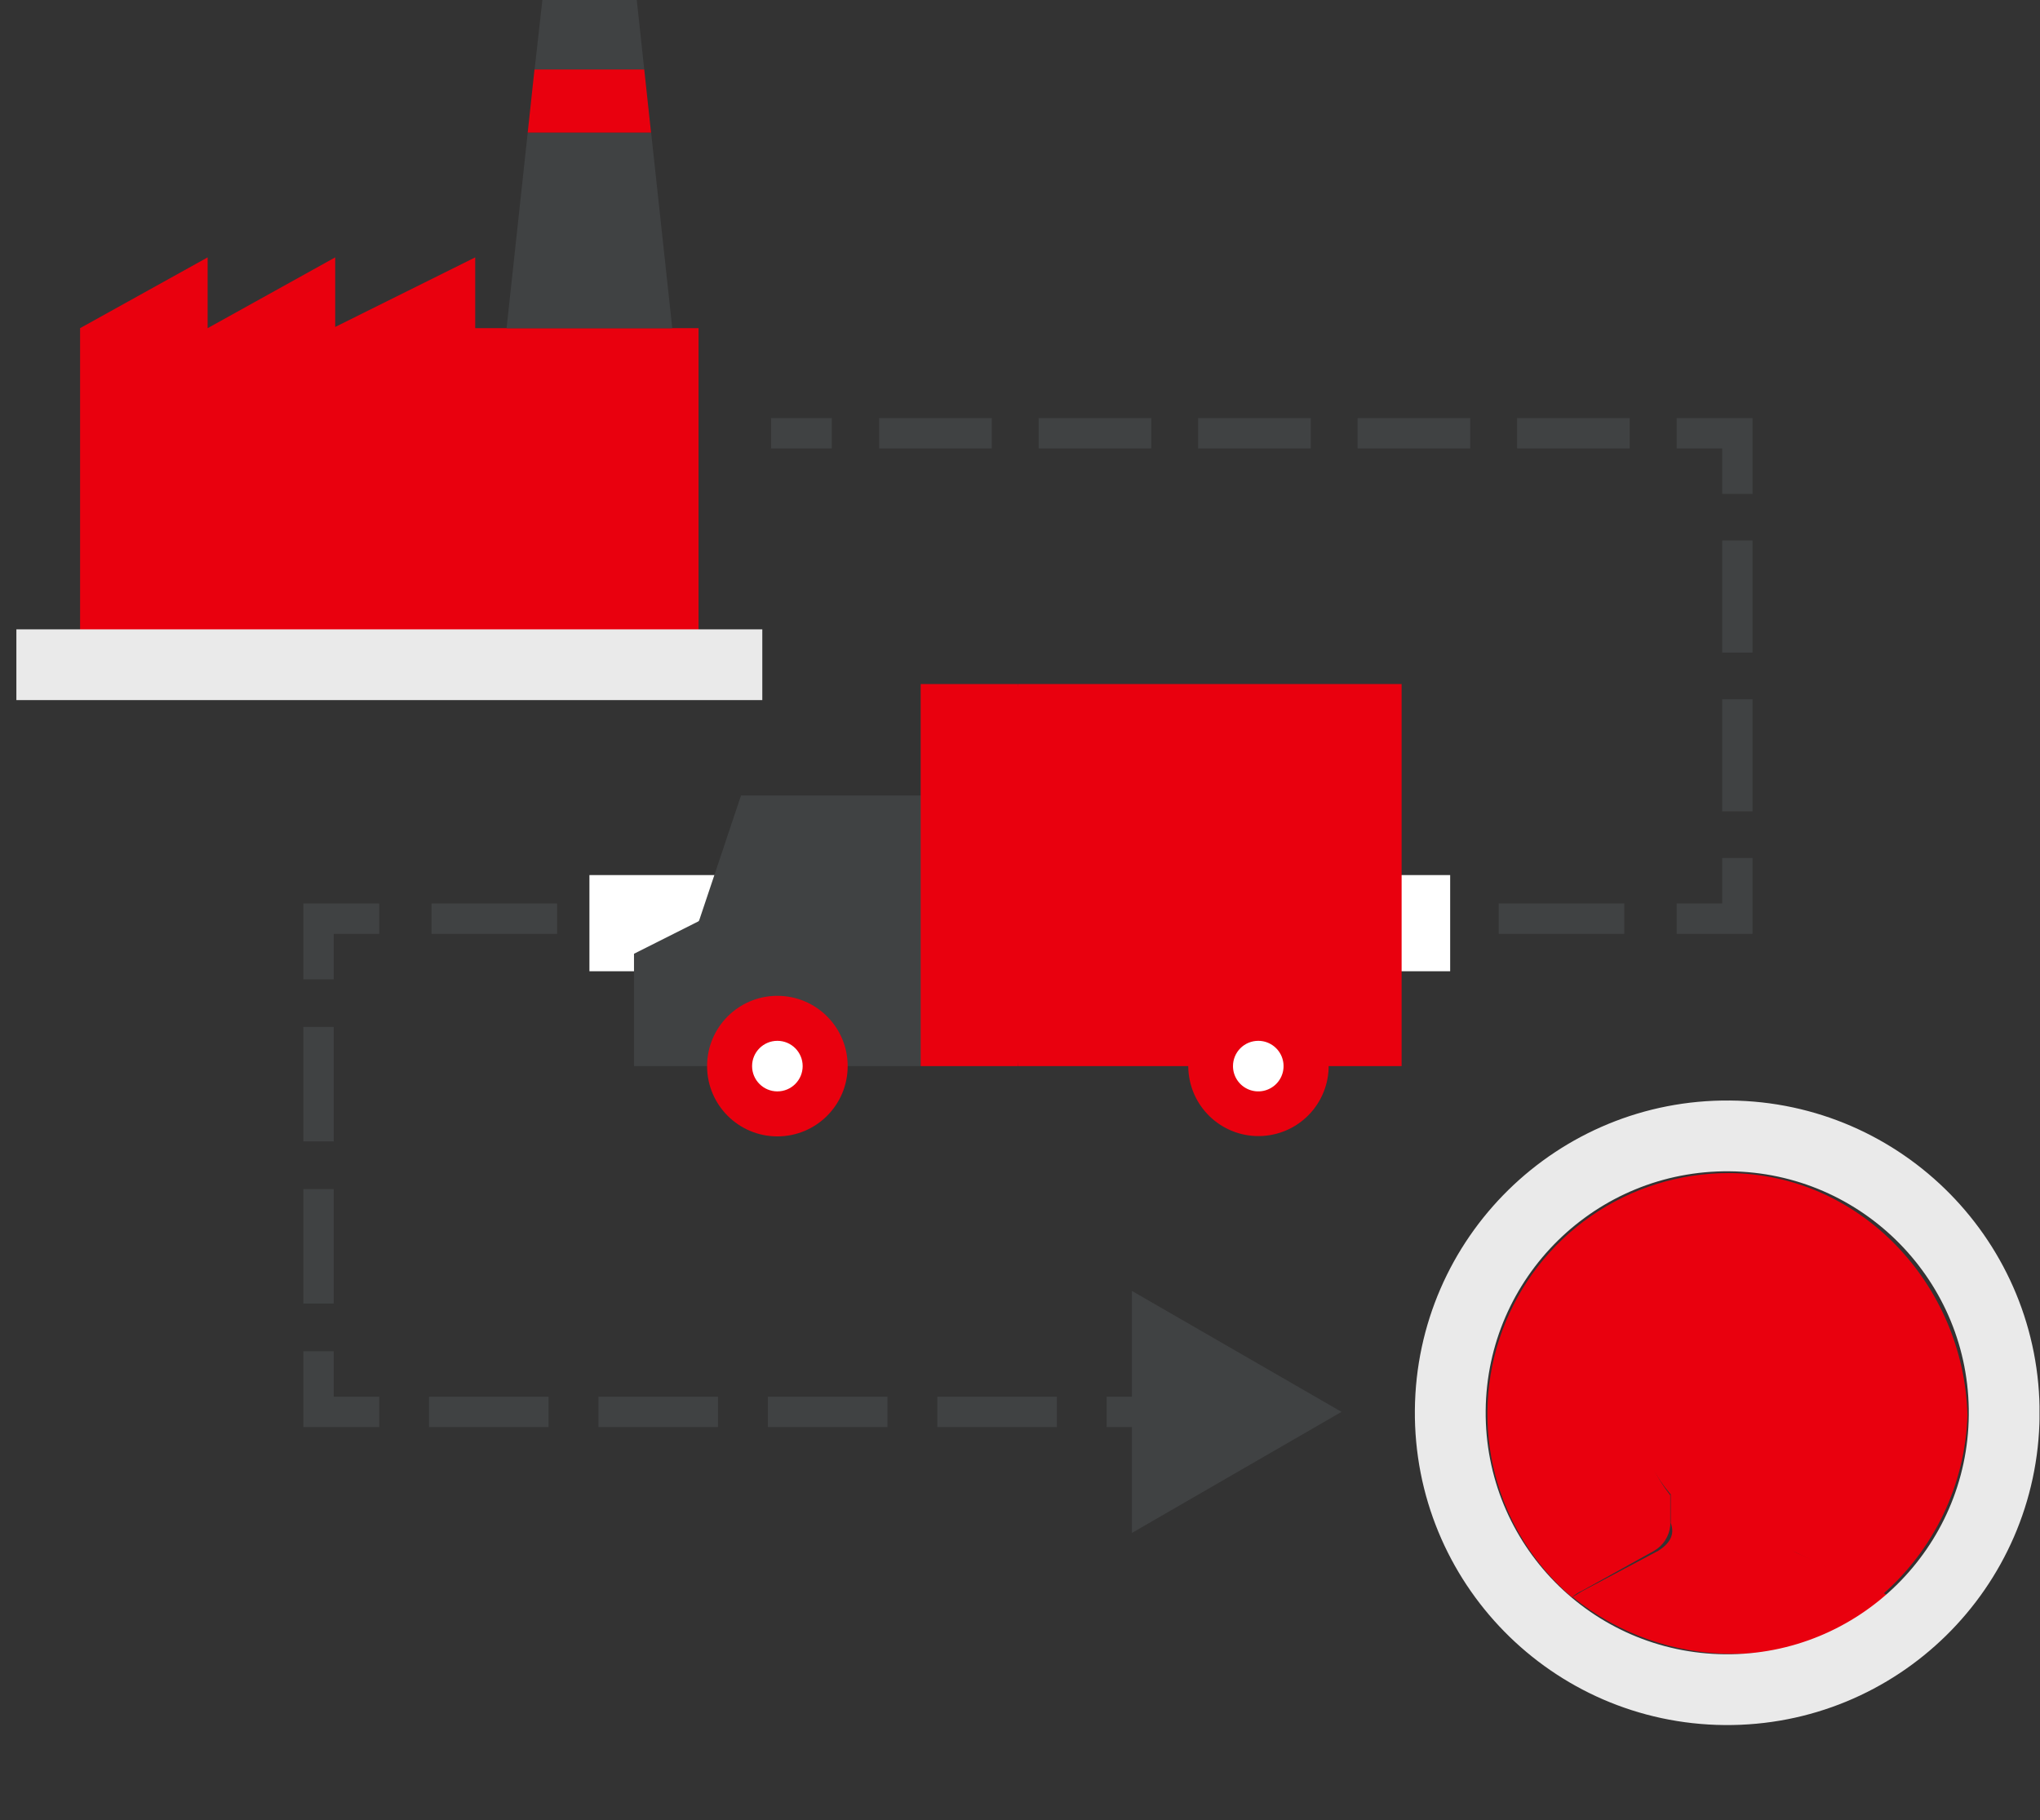 <svg width="121" height="108" viewBox="0 0 121 108" fill="none" xmlns="http://www.w3.org/2000/svg">
<rect x="0" y="0" width="121" height="108" fill="#333333" stroke="none"/>
<g id="bd_industrial-supply-chain-management.svg" clip-path="url(#clip0_7211_71824)">
<path id="Vector" d="M69.239 83.766H65.639" stroke="#404243" stroke-width="1.8" stroke-miterlimit="10"/>
<path id="Vector_2" d="M62.687 83.766H23.969" stroke="#404243" stroke-width="1.8" stroke-miterlimit="10" stroke-dasharray="7.09 2.96"/>
<path id="Vector_3" d="M22.493 83.766H18.893V80.166" stroke="#404243" stroke-width="1.8" stroke-miterlimit="10"/>
<path id="Vector_4" d="M18.893 77.34V59.52" stroke="#404243" stroke-width="1.8" stroke-miterlimit="10" stroke-dasharray="6.79 2.83"/>
<path id="Vector_5" d="M18.893 58.104V54.96V54.504H22.493" stroke="#404243" stroke-width="1.8" stroke-miterlimit="10"/>
<path id="Vector_6" d="M25.594 54.504H97.9" stroke="#404243" stroke-width="1.8" stroke-miterlimit="10" stroke-dasharray="7.45 3.1"/>
<path id="Vector_7" d="M99.449 54.504H103.049V50.904" stroke="#404243" stroke-width="1.8" stroke-miterlimit="10"/>
<path id="Vector_8" d="M103.049 48.138V30.684" stroke="#404243" stroke-width="1.8" stroke-miterlimit="10" stroke-dasharray="6.65 2.77"/>
<path id="Vector_9" d="M103.049 29.304V25.704H99.449" stroke="#404243" stroke-width="1.8" stroke-miterlimit="10"/>
<path id="Vector_10" d="M96.665 25.704H50.728" stroke="#404243" stroke-width="1.8" stroke-miterlimit="10" stroke-dasharray="6.68 2.78"/>
<path id="Vector_11" d="M49.336 25.704H45.736" stroke="#404243" stroke-width="1.8" stroke-miterlimit="10"/>
<path id="Vector_12" d="M67.139 76.59L79.571 83.766L67.139 90.948V76.59Z" fill="#404243"/>
<path id="Vector_13" d="M86.015 51.918H34.961V57.624H86.015V51.918Z" fill="white"/>
<path id="Vector_14" d="M37.605 56.586V63.252H54.609L56.41 47.196H43.953L43.059 49.86L44.026 52.26L41.434 54.66L37.605 56.586Z" fill="#404243"/>
<path id="Vector_15" d="M46.109 67.422C48.413 67.422 50.279 65.555 50.279 63.252C50.279 60.949 48.413 59.082 46.109 59.082C43.806 59.082 41.94 60.949 41.94 63.252C41.94 65.555 43.806 67.422 46.109 67.422Z" fill="#E9000E"/>
<path id="Vector_16" d="M46.109 64.752C46.938 64.752 47.609 64.08 47.609 63.252C47.609 62.423 46.938 61.752 46.109 61.752C45.281 61.752 44.609 62.423 44.609 63.252C44.609 64.08 45.281 64.752 46.109 64.752Z" fill="white"/>
<path id="Vector_17" d="M43.061 49.86L41.441 54.696H46.613V49.86H43.061Z" fill="#404243"/>
<path id="Vector_18" d="M54.609 63.252H60.369L62.169 48.894L60.369 40.584H54.609V63.252Z" fill="#E9000E"/>
<path id="Vector_19" d="M83.135 63.252H60.371V40.584H83.135V63.252Z" fill="#E9000E"/>
<path id="Vector_20" d="M75.31 67.35C77.581 66.982 79.122 64.843 78.754 62.573C78.386 60.303 76.248 58.761 73.978 59.129C71.707 59.498 70.166 61.636 70.534 63.906C70.902 66.176 73.04 67.718 75.31 67.35Z" fill="#E9000E"/>
<path id="Vector_21" d="M73.133 63.252C73.133 63.549 73.221 63.839 73.386 64.085C73.55 64.332 73.785 64.524 74.059 64.638C74.333 64.751 74.635 64.781 74.925 64.723C75.216 64.665 75.484 64.522 75.694 64.313C75.903 64.103 76.046 63.836 76.104 63.545C76.162 63.254 76.132 62.952 76.019 62.678C75.905 62.404 75.713 62.17 75.466 62.005C75.219 61.84 74.93 61.752 74.633 61.752C74.235 61.752 73.853 61.91 73.572 62.191C73.291 62.473 73.133 62.854 73.133 63.252Z" fill="white"/>
<path id="Vector_22" d="M98.364 92.004L93.972 94.338C93.737 94.452 93.504 94.632 93.269 94.746C95.938 96.917 99.268 98.109 102.708 98.124C106.153 98.153 109.5 96.977 112.17 94.8C111.913 94.619 111.639 94.462 111.354 94.332L106.554 92.118C106.261 91.971 106.014 91.746 105.84 91.469C105.666 91.192 105.57 90.873 105.564 90.546V88.626C105.713 88.463 105.85 88.289 105.972 88.104C106.593 87.249 107.084 86.307 107.43 85.308C107.73 85.228 107.999 85.056 108.197 84.817C108.395 84.576 108.513 84.28 108.534 83.97V82.05C108.537 81.851 108.497 81.654 108.416 81.473C108.335 81.292 108.215 81.13 108.066 81V78.144C108.066 78.144 108.666 73.836 102.534 73.836C96.401 73.836 97.001 78.144 97.001 78.144V80.94C96.856 81.074 96.74 81.236 96.66 81.417C96.579 81.597 96.536 81.792 96.534 81.99V83.91C96.546 84.145 96.61 84.374 96.721 84.582C96.832 84.789 96.987 84.969 97.175 85.11C97.556 86.417 98.211 87.627 99.096 88.662V90.354C99.371 91.074 99.005 91.596 98.364 92.004Z" fill="#E9000E"/>
<path id="Vector_23" d="M102.556 69.6C99.629 69.591 96.771 70.482 94.367 72.15C91.962 73.818 90.128 76.185 89.112 78.929C88.096 81.673 87.947 84.663 88.684 87.495C89.422 90.327 91.012 92.864 93.238 94.764C93.429 94.595 93.645 94.457 93.88 94.356L98.08 92.028C98.355 91.875 98.589 91.658 98.762 91.394C98.934 91.131 99.04 90.829 99.07 90.516V88.716C98.245 87.675 97.667 86.46 97.378 85.164C97.189 85.026 97.037 84.845 96.932 84.637C96.828 84.428 96.775 84.197 96.778 83.964V82.044C96.778 81.655 96.923 81.281 97.186 80.994V78.198C97.186 78.198 96.664 73.89 102.43 73.89C108.196 73.89 107.674 78.198 107.674 78.198V80.994C107.811 81.131 107.918 81.296 107.988 81.476C108.058 81.657 108.09 81.85 108.082 82.044V83.964C108.095 84.275 107.997 84.582 107.804 84.827C107.611 85.072 107.338 85.241 107.032 85.302C106.696 86.294 106.226 87.234 105.634 88.098C105.491 88.253 105.374 88.429 105.286 88.62V90.42C105.271 90.752 105.357 91.08 105.534 91.361C105.711 91.642 105.97 91.862 106.276 91.992L110.818 94.206C111.082 94.341 111.335 94.497 111.574 94.674C113.124 93.34 114.38 91.699 115.262 89.854C116.144 88.01 116.633 86.002 116.698 83.958C116.476 76.164 110.302 69.636 102.556 69.6Z" fill="#E9000E"/>
<path id="Vector_24" d="M118.876 83.966C118.957 74.894 111.667 67.473 102.595 67.393C93.522 67.312 86.102 74.601 86.021 83.674C85.941 92.746 93.23 100.167 102.302 100.247C111.375 100.328 118.795 93.039 118.876 83.966Z" stroke="#EAEAEA" stroke-width="4.2" stroke-miterlimit="10"/>
<path id="Vector_25" d="M41.434 19.47V37.638H4.75V19.47L12.316 15.27V19.47L19.882 15.27V19.398L28.186 15.27V19.47H41.434Z" fill="#E9000E"/>
<path id="Vector_26" d="M38.621 7.866L39.875 19.476H30.047L31.301 7.866H38.621Z" fill="#404243"/>
<path id="Vector_27" d="M38.213 4.122L38.615 7.866H31.301L31.703 4.116H31.817H38.213V4.122Z" fill="#E9000E"/>
<path id="Vector_28" d="M37.769 0L38.213 4.122H31.823H31.709L32.171 0H37.769Z" fill="#404243"/>
<path id="Vector_29" d="M31.049 28.272H36.875V33.27H31.049V28.272Z" fill="#E9000E"/>
<path id="Vector_30" d="M20.17 28.272H25.996V33.27H20.17V28.272Z" fill="#E9000E"/>
<path id="Vector_31" d="M9.371 28.272H15.197V33.27H9.371V28.272Z" fill="#E9000E"/>
<path id="Vector_32" d="M0.971 39.438H45.215" stroke="#EAEAEA" stroke-width="4.2" stroke-miterlimit="10"/>
</g>
<defs>
<clipPath id="clip0_7211_71824">
<rect width="120" height="108" fill="white" transform="translate(0.971)"/>
</clipPath>
</defs>
</svg>
